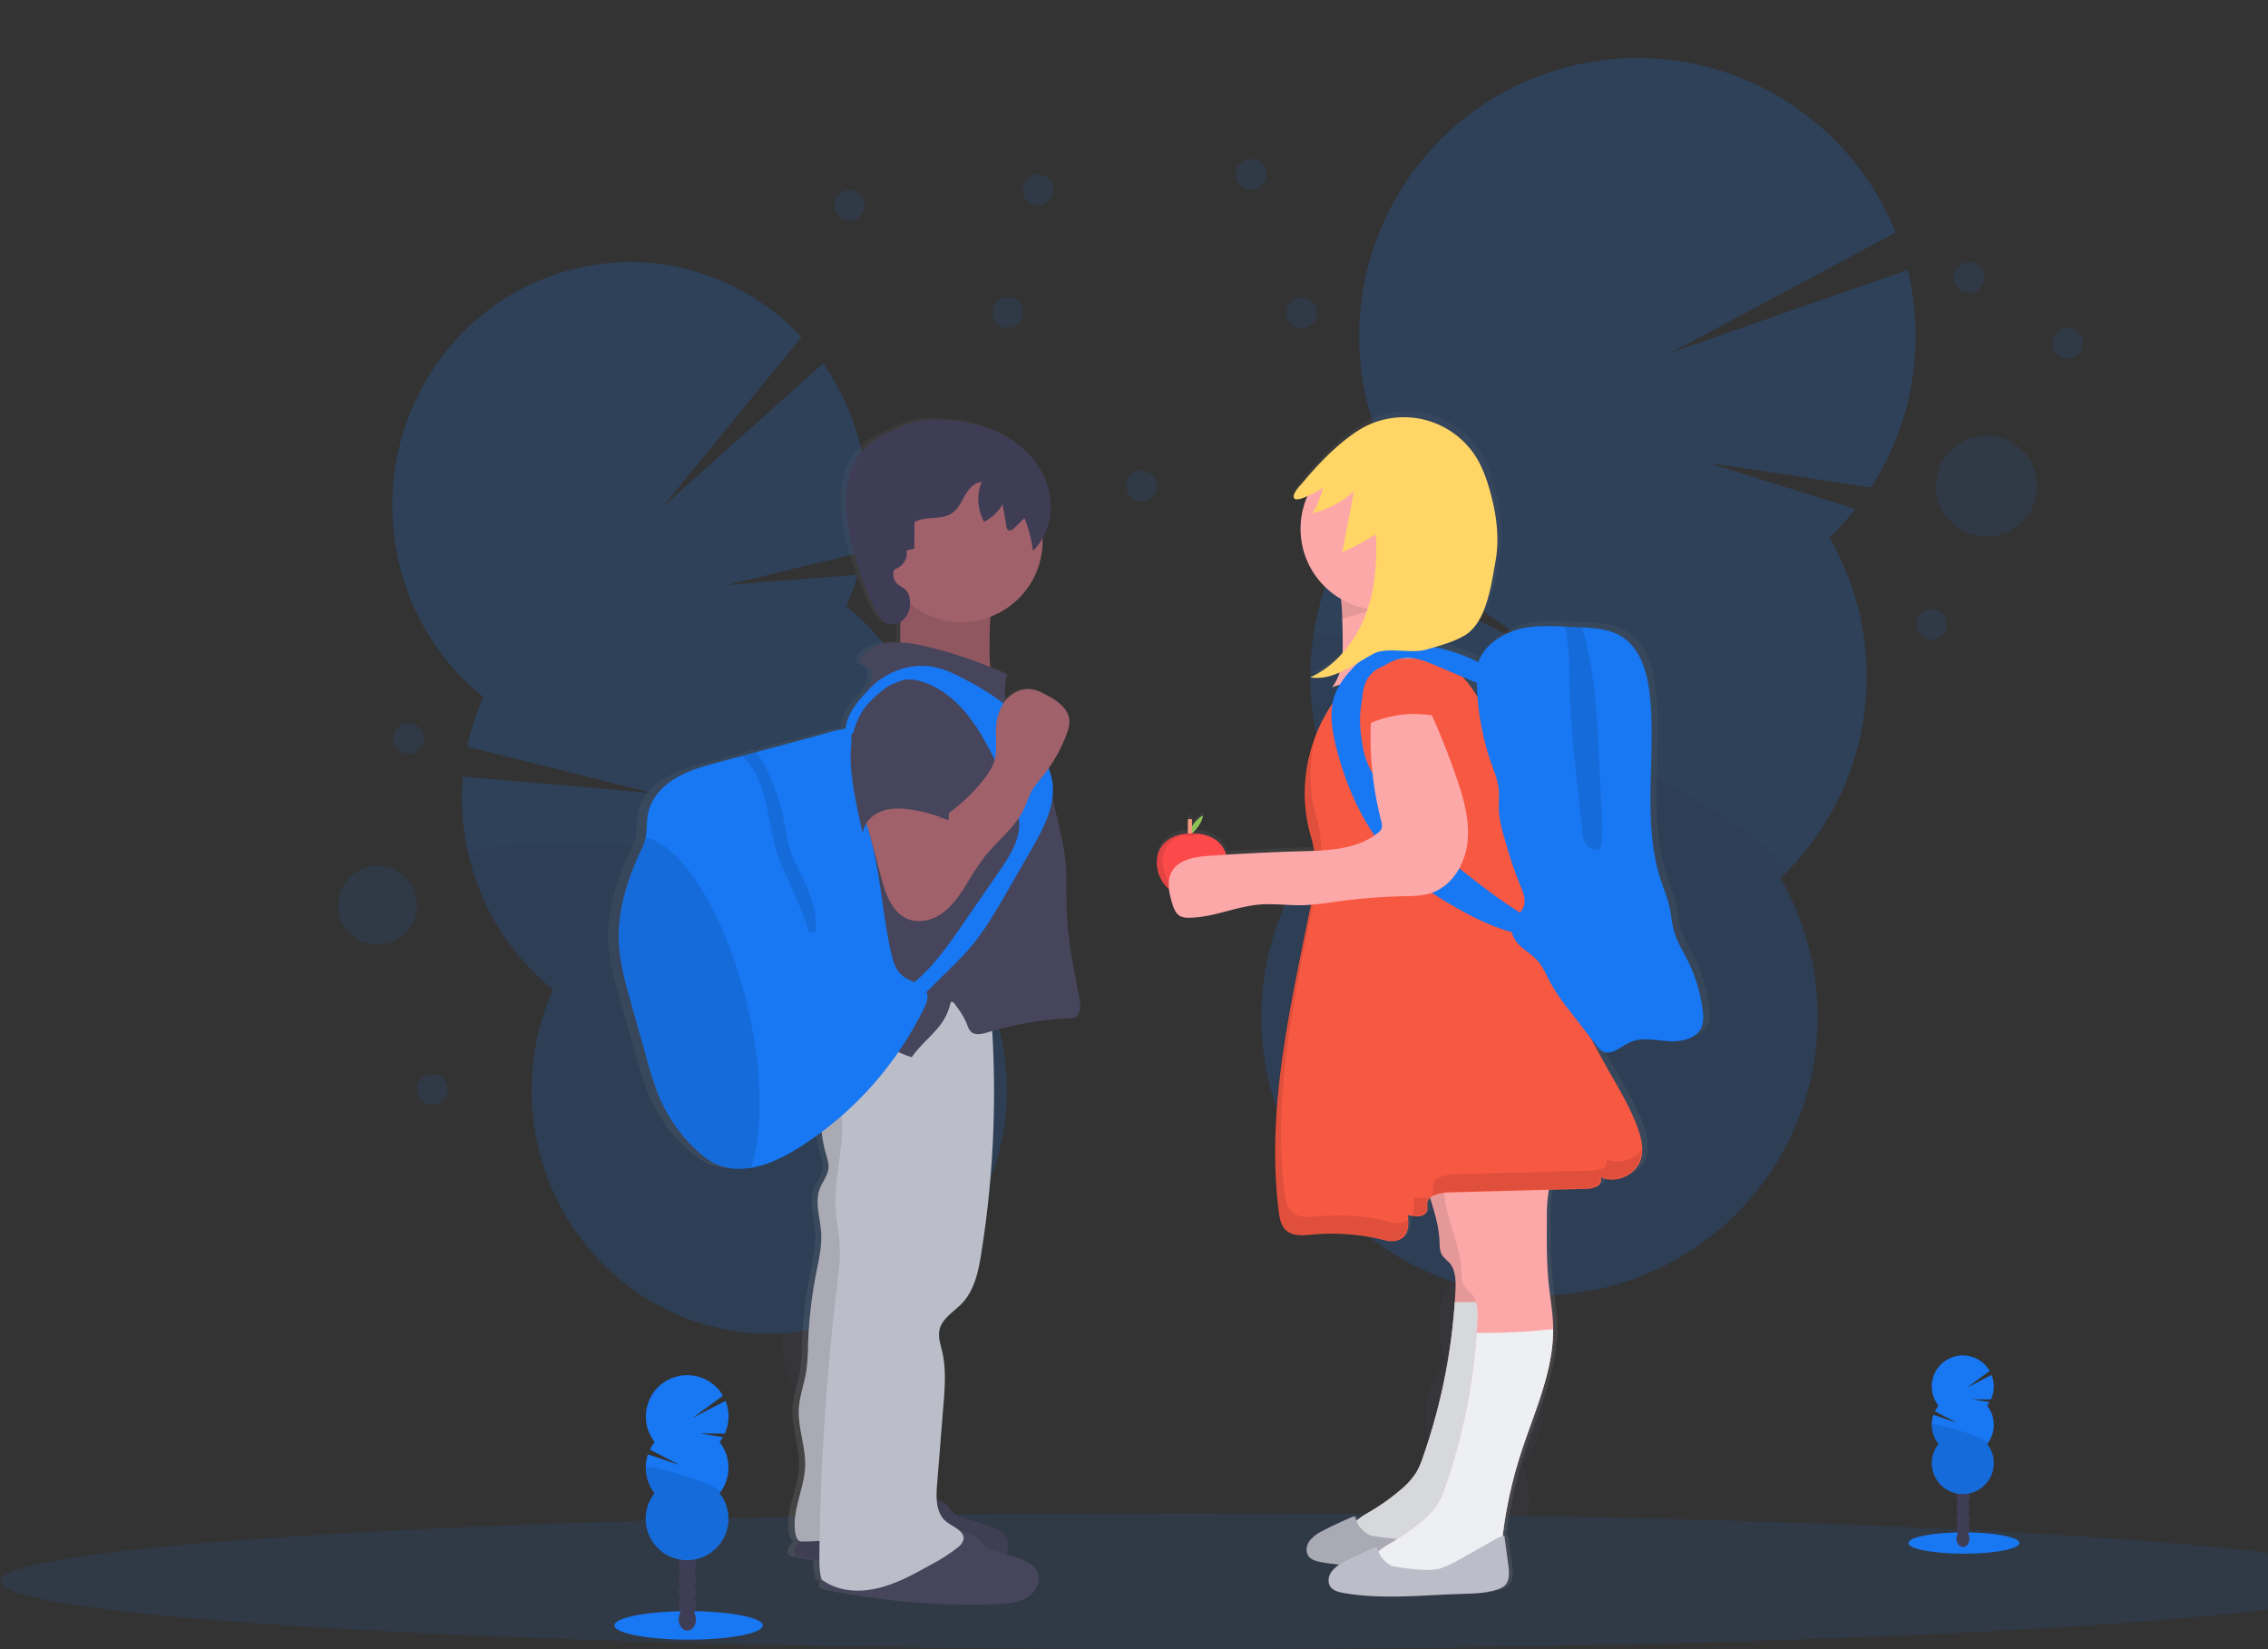<?xml version="1.0" encoding="UTF-8" standalone="no"?>
<svg
   xmlns:dc="http://purl.org/dc/elements/1.1/"
   xmlns:cc="http://creativecommons.org/ns#"
   xmlns:rdf="http://www.w3.org/1999/02/22-rdf-syntax-ns#"
   xmlns:svg="http://www.w3.org/2000/svg"
   xmlns="http://www.w3.org/2000/svg"
   xmlns:xlink="http://www.w3.org/1999/xlink"
   xmlns:sodipodi="http://sodipodi.sourceforge.net/DTD/sodipodi-0.dtd"
   xmlns:inkscape="http://www.inkscape.org/namespaces/inkscape"
   id="b809eb86-ec6b-4213-aa3e-83f4128e49a5"
   data-name="Layer 1"
   width="550"
   height="400"
   viewBox="0 0 550 400"
   version="1.1"
   sodipodi:docname="friends_graphic.svg"
   inkscape:version="0.92.4 (5da689c313, 2019-01-14)">
  <rect x="0" y="0" width="550" height="400" fill="#333333" stroke="none"/>
  <sodipodi:namedview
     pagecolor="#ffffff"
     bordercolor="#666666"
     borderopacity="1"
     objecttolerance="10"
     gridtolerance="10"
     guidetolerance="10"
     inkscape:pageopacity="0"
     inkscape:pageshadow="2"
     inkscape:window-width="1920"
     inkscape:window-height="1017"
     id="namedview209"
     showgrid="false"
     inkscape:zoom="0.37119838"
     inkscape:cx="458.42474"
     inkscape:cy="155.89684"
     inkscape:window-x="-8"
     inkscape:window-y="-8"
     inkscape:window-maximized="1"
     inkscape:current-layer="b809eb86-ec6b-4213-aa3e-83f4128e49a5" />
  <defs
     id="defs10">
    <linearGradient
       id="b7709055-0dd4-48d6-ac10-5a758f15d1a1"
       x1="443.56"
       y1="792.13"
       x2="443.56"
       y2="251.5"
       gradientUnits="userSpaceOnUse">
      <stop
         offset="0"
         stop-color="gray"
         stop-opacity="0.25"
         id="stop2" />
      <stop
         offset="0.54"
         stop-color="gray"
         stop-opacity="0.12"
         id="stop4" />
      <stop
         offset="1"
         stop-color="gray"
         stop-opacity="0.1"
         id="stop6" />
    </linearGradient>
    <linearGradient
       id="f59ba046-7ebe-407e-be3d-c62856fc1078"
       x1="712"
       y1="788.54"
       x2="712"
       y2="248.5"
       xlink:href="#b7709055-0dd4-48d6-ac10-5a758f15d1a1"
       gradientTransform="matrix(0.532,0,0,0.532,-31.406,-32.498)" />
    <linearGradient
       inkscape:collect="always"
       xlink:href="#b7709055-0dd4-48d6-ac10-5a758f15d1a1"
       id="linearGradient1018"
       gradientUnits="userSpaceOnUse"
       x1="443.56"
       y1="792.13"
       x2="443.56"
       y2="251.5"
       gradientTransform="matrix(0.532,0,0,0.532,-31.406,-32.498)" />
  </defs>
  <title
     id="title12">true friends</title>
  <g
     id="g28"
     style="opacity:0.2"
     transform="matrix(0.532,0,0,0.532,0,14.079)">
    <path
       d="m 433.55,753.92 a 42.59,42.59 0 0 0 2.16,6.52 q 20.85,-8.19 42.16,-15.7 c -0.12,-0.59 -0.24,-1.21 -0.39,-1.82 a 36.92,36.92 0 0 0 -8.86,-16.84 c -5.68,-6 -13,-8.9 -20.12,-7.13 -7.12,1.77 -12.29,7.83 -14.65,15.8 a 37.39,37.39 0 0 0 -0.3,19.17 z"
       transform="translate(-59,-87.5)"
       id="path14"
       inkscape:connector-curvature="0"
       style="fill:#3f3d56" />
    <ellipse
       cx="446.94"
       cy="712.41"
       rx="22.64"
       ry="30.29"
       transform="rotate(-12.59,20.917,936.185)"
       id="ellipse16"
       style="fill:#3f3d56" />
    <ellipse
       cx="438.37"
       cy="676.4"
       rx="22.64"
       ry="30.29"
       transform="rotate(-12.59,12.322,900.141)"
       id="ellipse18"
       style="fill:#3f3d56" />
    <ellipse
       cx="429.79"
       cy="640.4"
       rx="22.64"
       ry="30.29"
       transform="rotate(-12.59,3.769,864.147)"
       id="ellipse20"
       style="fill:#3f3d56" />
    <ellipse
       cx="421.21"
       cy="604.4"
       rx="22.64"
       ry="30.29"
       transform="rotate(-12.59,-4.831,828.148)"
       id="ellipse22"
       style="fill:#3f3d56" />
    <path
       d="M 444.74,337.44 A 111.58,111.58 0 0 0 450,323.06 l -60,4.72 62.54,-15.13 a 113.31,113.31 0 0 0 -1.11,-47.48 112,112 0 0 0 -17.23,-38.43 l -73.2,65.45 63.37,-77.47 c -25.87,-27.62 -65,-40.76 -103.89,-31 -58.11,14.53 -93.72,74.57 -79.54,134.1 a 110.74,110.74 0 0 0 38.39,61 113.13,113.13 0 0 0 -7.33,22.64 L 356.42,422.6 270,415.11 a 113.46,113.46 0 0 0 2.68,36 110.84,110.84 0 0 0 38.4,61 112.85,112.85 0 0 0 -6.64,72.27 c 14.18,59.53 72.78,96 130.89,81.48 58.11,-14.52 93.72,-74.56 79.54,-134.09 a 110.84,110.84 0 0 0 -38.4,-61 112.85,112.85 0 0 0 6.64,-72.27 110.77,110.77 0 0 0 -38.37,-61.06 z"
       transform="translate(-59,-87.5)"
       id="path24"
       inkscape:connector-curvature="0"
       style="fill:#1877f2" />
    <path
       d="m 272.7,451.07 a 110.84,110.84 0 0 0 38.4,61 112.85,112.85 0 0 0 -6.64,72.27 c 14.18,59.53 72.78,96 130.89,81.48 58.11,-14.52 93.72,-74.56 79.54,-134.09 a 110.84,110.84 0 0 0 -38.4,-61 C 486.23,448.87 269.82,439 272.7,451.07 Z"
       transform="translate(-59,-87.5)"
       id="path26"
       inkscape:connector-curvature="0"
       style="opacity:0.1" />
  </g>
  <g
     id="g44"
     style="opacity:0.2"
     transform="matrix(0.532,0,0,0.532,0,14.079)">
    <path
       d="m 703.24,742.93 a 46.72,46.72 0 0 0 -0.43,7.86 q 26.15,0.42 52.5,1.76 c 0.12,-0.69 0.24,-1.39 0.34,-2.1 a 41.67,41.67 0 0 0 -2.45,-21.73 c -3.62,-8.82 -10.37,-15.13 -18.82,-16.35 -8.45,-1.22 -16.69,2.94 -22.64,10.36 a 41.74,41.74 0 0 0 -8.5,20.2 z"
       transform="translate(-59,-87.5)"
       id="path30"
       inkscape:connector-curvature="0"
       style="fill:#3f3d56" />
    <ellipse
       cx="735.48"
       cy="704.75"
       rx="34.66"
       ry="26.48"
       transform="rotate(-81.82,655.526,695.047)"
       id="ellipse32"
       style="fill:#3f3d56" />
    <ellipse
       cx="741.51"
       cy="662.82"
       rx="34.66"
       ry="26.48"
       transform="rotate(-81.82,661.551,653.118)"
       id="ellipse34"
       style="fill:#3f3d56" />
    <ellipse
       cx="747.53"
       cy="620.89"
       rx="34.66"
       ry="26.48"
       transform="rotate(-81.82,667.575,611.189)"
       id="ellipse36"
       style="fill:#3f3d56" />
    <ellipse
       cx="753.56"
       cy="578.97"
       rx="34.66"
       ry="26.48"
       transform="rotate(-81.82,673.6,569.259)"
       id="ellipse38"
       style="fill:#3f3d56" />
    <path
       d="m 892.9,306.12 a 125.32,125.32 0 0 0 11.82,-13 L 837.49,272 l 74.39,11.25 a 127.08,127.08 0 0 0 16.69,-99.12 l -107.36,37.44 101.88,-54.5 A 126.83,126.83 0 1 0 695.57,277.77 127.08,127.08 0 0 0 678,298.6 L 760.71,357.88 670,312.2 a 126.9,126.9 0 0 0 3.26,120.8 126.82,126.82 0 1 0 197.33,28.36 126.84,126.84 0 0 0 22.31,-155.24 z"
       transform="translate(-59,-87.5)"
       id="path40"
       inkscape:connector-curvature="0"
       style="fill:#1877f2" />
    <path
       d="M 657.55,351.52 A 126.31,126.31 0 0 0 673.26,433 126.82,126.82 0 1 0 870.59,461.36 C 890.49,442.41 659.58,337.43 657.55,351.52 Z"
       transform="translate(-59,-87.5)"
       id="path42"
       inkscape:connector-curvature="0"
       style="opacity:0.1" />
  </g>
  <ellipse
     cx="287.977"
     cy="383.499"
     rx="287.977"
     ry="16.501"
     id="ellipse46"
     style="opacity:0.1;fill:#1877f2;stroke-width:0.532" />
  <ellipse
     cx="476.254"
     cy="374.258"
     rx="13.467"
     ry="2.592"
     id="ellipse48"
     style="fill:#1877f2;stroke-width:0.532" />
  <ellipse
     cx="476.03"
     cy="373.161"
     rx="1.57"
     ry="2.055"
     id="ellipse50"
     style="fill:#3f3d56;stroke-width:0.532" />
  <ellipse
     cx="476.03"
     cy="370.649"
     rx="1.57"
     ry="2.055"
     id="ellipse52"
     style="fill:#3f3d56;stroke-width:0.532" />
  <ellipse
     cx="476.03"
     cy="368.142"
     rx="1.57"
     ry="2.055"
     id="ellipse54"
     style="fill:#3f3d56;stroke-width:0.532" />
  <ellipse
     cx="476.03"
     cy="365.634"
     rx="1.57"
     ry="2.055"
     id="ellipse56"
     style="fill:#3f3d56;stroke-width:0.532" />
  <ellipse
     cx="476.03"
     cy="363.122"
     rx="1.57"
     ry="2.055"
     id="ellipse58"
     style="fill:#3f3d56;stroke-width:0.532" />
  <ellipse
     cx="476.03"
     cy="360.615"
     rx="1.57"
     ry="2.055"
     id="ellipse60"
     style="fill:#3f3d56;stroke-width:0.532" />
  <ellipse
     cx="476.03"
     cy="358.108"
     rx="1.57"
     ry="2.055"
     id="ellipse62"
     style="fill:#3f3d56;stroke-width:0.532" />
  <path
     d="m 481.896,340.941 a 7.229,7.229 0 0 0 0.586,-0.862 l -4.12,-0.676 4.455,0.032 a 7.537,7.537 0 0 0 0.144,-5.951 l -5.978,3.103 5.515,-4.056 a 7.516,7.516 0 1 0 -12.408,8.41 7.681,7.681 0 0 0 -0.857,1.368 l 5.323,2.779 -5.701,-1.916 a 7.5,7.5 0 0 0 1.235,7.058 7.511,7.511 0 1 0 11.807,0 7.506,7.506 0 0 0 0,-9.283 z"
     id="path64"
     inkscape:connector-curvature="0"
     style="fill:#1877f2;stroke-width:0.532" />
  <path
     d="m 468.482,345.582 a 7.479,7.479 0 0 0 1.597,4.642 7.511,7.511 0 1 0 11.807,0 c 1.017,-1.278 -13.403,-5.483 -13.403,-4.642 z"
     id="path66"
     inkscape:connector-curvature="0"
     style="opacity:0.1;stroke-width:0.532" />
  <ellipse
     cx="166.984"
     cy="394.24"
     rx="17.992"
     ry="3.46"
     id="ellipse68"
     style="fill:#1877f2;stroke-width:0.532" />
  <ellipse
     cx="166.681"
     cy="392.771"
     rx="2.097"
     ry="2.741"
     id="ellipse70"
     style="fill:#3f3d56;stroke-width:0.532" />
  <ellipse
     cx="166.681"
     cy="389.418"
     rx="2.097"
     ry="2.741"
     id="ellipse72"
     style="fill:#3f3d56;stroke-width:0.532" />
  <ellipse
     cx="166.681"
     cy="386.064"
     rx="2.097"
     ry="2.741"
     id="ellipse74"
     style="fill:#3f3d56;stroke-width:0.532" />
  <ellipse
     cx="166.681"
     cy="382.716"
     rx="2.097"
     ry="2.741"
     id="ellipse76"
     style="fill:#3f3d56;stroke-width:0.532" />
  <ellipse
     cx="166.681"
     cy="379.363"
     rx="2.097"
     ry="2.741"
     id="ellipse78"
     style="fill:#3f3d56;stroke-width:0.532" />
  <ellipse
     cx="166.681"
     cy="376.009"
     rx="2.097"
     ry="2.741"
     id="ellipse80"
     style="fill:#3f3d56;stroke-width:0.532" />
  <ellipse
     cx="166.681"
     cy="372.661"
     rx="2.097"
     ry="2.741"
     id="ellipse82"
     style="fill:#3f3d56;stroke-width:0.532" />
  <path
     d="m 174.527,349.724 a 10.614,10.614 0 0 0 0.777,-1.15 l -5.499,-0.905 5.951,0.048 a 10.029,10.029 0 0 0 0.192,-7.953 l -7.985,4.141 7.362,-5.387 a 10.034,10.034 0 1 0 -16.576,11.232 10.268,10.268 0 0 0 -1.144,1.831 l 7.149,3.726 -7.623,-2.555 a 10.055,10.055 0 0 0 1.597,9.422 10.034,10.034 0 1 0 15.778,0 10.045,10.045 0 0 0 0,-12.408 z"
     id="path84"
     inkscape:connector-curvature="0"
     style="fill:#1877f2;stroke-width:0.532" />
  <path
     d="m 156.604,355.925 a 10.023,10.023 0 0 0 2.129,6.207 10.034,10.034 0 1 0 15.778,0 c 1.357,-1.709 -17.907,-7.33 -17.907,-6.207 z"
     id="path86"
     inkscape:connector-curvature="0"
     style="opacity:0.1;stroke-width:0.532" />
  <path
     d="m 261.713,241.868 c -1.357,-7.101 -2.874,-14.218 -3.125,-21.441 -0.149,-4.258 0.149,-8.591 -0.399,-12.839 -0.271,-2.087 -0.745,-4.136 -1.214,-6.185 l -1.884,-8.203 a 13.696,13.696 0 0 0 -0.181,-4.722 16.501,16.501 0 0 0 -0.751,-2.401 37.261,37.261 0 0 0 4.317,-7.985 c 0.5,-1.278 0.932,-2.635 0.735,-3.987 -0.383,-2.592 -2.896,-4.301 -5.233,-5.579 -1.416,-0.772 -2.906,-1.517 -4.525,-1.639 a 7.351,7.351 0 0 0 -5.962,2.662 12.951,12.951 0 0 1 0.383,-6.297 c -1.389,-0.623 -2.789,-1.208 -4.2,-1.778 a 38.56,38.56 0 0 1 -0.213,-5.541 c 0.032,-2.22 0.069,-4.461 0.197,-6.686 a 19.749,19.749 0 0 0 12.978,-18.434 c 0,-0.229 0,-0.452 0,-0.676 a 16.012,16.012 0 0 0 1.373,-12.286 c -1.56,-5.323 -5.637,-9.709 -10.55,-12.419 -4.913,-2.709 -10.609,-3.854 -16.246,-4.056 a 23.374,23.374 0 0 0 -5.653,0.357 27.275,27.275 0 0 0 -5.76,2.129 c -2.816,1.299 -5.653,2.72 -7.761,4.961 -3.657,3.902 -4.477,9.635 -4.077,14.905 0.532,6.92 2.843,13.616 5.515,20.057 0.889,2.129 1.836,4.29 3.3,6.106 1.134,1.4 3.103,1.485 4.668,0.506 a 51.101,51.101 0 0 0 -0.117,5.11 c -2.89,-0.101 -5.706,0.373 -8.027,2.001 -1.065,0.761 -2.076,1.959 -1.842,3.247 a 3.018,3.018 0 0 1 2.906,2.582 c 0.117,1.134 -0.452,2.214 -1.006,3.194 -0.24,0.436 -0.479,0.878 -0.724,1.315 -2.289,2.449 -4.636,5.515 -4.844,8.554 a 10.683,10.683 0 0 0 -1.113,0.165 c -2.076,0.383 -4.141,1.091 -6.18,1.624 l -14.755,3.886 -3.646,1.011 -5.855,1.544 c -3.726,0.979 -7.521,1.986 -10.827,3.955 -3.306,1.97 -6.111,5.062 -6.776,8.788 -0.33,1.852 -0.128,3.779 -0.532,5.616 0,0.085 -0.032,0.165 -0.053,0.245 a 17.965,17.965 0 0 1 -1.357,3.359 c -3.306,6.968 -5.658,14.564 -5.217,22.234 0.271,4.711 1.597,9.305 2.885,13.84 q 2.028,6.957 4.003,13.914 a 73.054,73.054 0 0 0 3.295,9.741 37.528,37.528 0 0 0 9.864,13.185 17.417,17.417 0 0 0 3.939,2.662 14.324,14.324 0 0 0 6.92,1.123 c 0.639,-0.043 1.267,-0.112 1.89,-0.213 4.572,-0.724 8.836,-2.928 12.749,-5.408 q 2.454,-1.554 4.791,-3.274 a 30.389,30.389 0 0 0 1.065,5.28 c 0.346,1.187 0.772,2.406 0.633,3.636 -0.192,1.714 -1.437,3.119 -2.081,4.727 -1.368,3.396 0.037,7.181 0.266,10.822 0.218,3.412 -0.612,6.798 -1.278,10.156 a 106.041,106.041 0 0 0 -1.964,16.991 51.394,51.394 0 0 1 -0.426,6.462 c -0.495,3.023 -1.655,5.941 -1.858,8.996 -0.309,4.759 1.746,9.416 1.56,14.181 -0.218,5.595 -3.503,11.029 -2.358,16.501 0.144,0.687 0.532,1.48 1.16,1.655 l -0.309,0.282 c -0.942,0.873 -1.858,2.486 -0.788,3.194 a 2.092,2.092 0 0 0 0.804,0.277 c 1.655,0.346 3.322,0.66 4.988,0.953 a 15.437,15.437 0 0 0 0.575,4.557 c 0.303,0.218 0.612,0.415 0.921,0.602 -0.234,0.628 -0.218,1.235 0.335,1.597 a 2.092,2.092 0 0 0 0.804,0.277 173.782,173.782 0 0 0 41.706,3.46 c 2.502,-0.096 5.115,-0.277 7.25,-1.554 2.135,-1.278 3.577,-3.998 2.56,-6.239 -0.9,-1.98 -3.252,-2.837 -5.366,-3.497 l -2.481,-0.767 a 4.258,4.258 0 0 0 0.224,-3.726 c -0.9,-1.98 -3.252,-2.837 -5.366,-3.497 l -5.712,-1.773 a 5.605,5.605 0 0 1 -2.076,-0.974 11.274,11.274 0 0 1 -1.128,-1.309 6.388,6.388 0 0 0 -3.114,-1.954 24.231,24.231 0 0 1 0.08,-3.63 l 1.597,-19.275 c 0.357,-4.365 0.708,-8.815 -0.309,-13.079 -0.41,-1.73 -1.065,-3.503 -0.665,-5.238 0.623,-2.832 3.604,-4.407 5.637,-6.51 3.066,-3.194 4.019,-7.734 4.722,-12.057 a 243.407,243.407 0 0 0 2.725,-53.981 86.233,86.233 0 0 1 19.599,-3.151 c 1.128,-0.048 1.682,-0.58 2.033,-1.634 0.351,-1.054 0.138,-2.198 -0.069,-3.29 z m -31.858,0.942 c 0.037,-0.186 0.08,-0.373 0.112,-0.559 l 0.442,0.564 z"
     id="path88"
     inkscape:connector-curvature="0"
     style="fill:url(#linearGradient1018);stroke-width:0.532" />
  <path
     d="m 219.475,145.106 c -0.138,1.852 -0.793,3.63 -1.033,5.477 -0.271,2.033 -0.032,4.104 -0.165,6.153 -0.133,2.049 -0.724,4.205 -2.284,5.541 a 107.6,107.6 0 0 1 26.573,5.749 c -2.592,-3.194 -2.662,-7.655 -2.598,-11.753 0.085,-6.063 0.192,-12.243 2.172,-17.965 a 43.724,43.724 0 0 0 -17.96,-0.234 c -1.288,0.256 -5.19,0.096 -5.77,1.299 -0.421,0.884 1.16,4.392 1.065,5.733 z"
     id="path90"
     inkscape:connector-curvature="0"
     style="fill:#a1616a;stroke-width:0.532" />
  <path
     d="m 219.475,145.106 c -0.138,1.852 -0.793,3.63 -1.033,5.477 -0.271,2.033 -0.032,4.104 -0.165,6.153 -0.133,2.049 -0.724,4.205 -2.284,5.541 a 107.6,107.6 0 0 1 26.573,5.749 c -2.592,-3.194 -2.662,-7.655 -2.598,-11.753 0.085,-6.063 0.192,-12.243 2.172,-17.965 a 43.724,43.724 0 0 0 -17.96,-0.234 c -1.288,0.256 -5.19,0.096 -5.77,1.299 -0.421,0.884 1.16,4.392 1.065,5.733 z"
     id="path92"
     inkscape:connector-curvature="0"
     style="opacity:0.1;stroke-width:0.532" />
  <path
     d="m 230.206,365.693 a 11.056,11.056 0 0 0 1.065,1.336 5.355,5.355 0 0 0 2.028,0.974 l 5.579,1.773 c 2.071,0.66 4.37,1.512 5.249,3.492 0.99,2.236 -0.421,4.956 -2.507,6.228 -2.087,1.272 -4.642,1.459 -7.085,1.554 a 166.681,166.681 0 0 1 -40.769,-3.455 2.129,2.129 0 0 1 -0.782,-0.277 c -1.065,-0.719 -0.154,-2.326 0.767,-3.194 3.593,-3.407 7.5,-6.979 12.392,-7.766 2.571,-0.421 5.153,-0.25 7.708,-0.862 1.836,-0.442 3.572,-1.203 5.403,-1.655 3.412,-0.836 8.517,-1.134 10.955,1.852 z"
     id="path94"
     inkscape:connector-curvature="0"
     style="fill:#46455b;stroke-width:0.532" />
  <path
     d="m 230.206,365.693 a 11.056,11.056 0 0 0 1.065,1.336 5.355,5.355 0 0 0 2.028,0.974 l 5.579,1.773 c 2.071,0.66 4.37,1.512 5.249,3.492 0.99,2.236 -0.421,4.956 -2.507,6.228 -2.087,1.272 -4.642,1.459 -7.085,1.554 a 166.681,166.681 0 0 1 -40.769,-3.455 2.129,2.129 0 0 1 -0.782,-0.277 c -1.065,-0.719 -0.154,-2.326 0.767,-3.194 3.593,-3.407 7.5,-6.979 12.392,-7.766 2.571,-0.421 5.153,-0.25 7.708,-0.862 1.836,-0.442 3.572,-1.203 5.403,-1.655 3.412,-0.836 8.517,-1.134 10.955,1.852 z"
     id="path96"
     inkscape:connector-curvature="0"
     style="opacity:0.1;stroke-width:0.532" />
  <path
     d="m 202.196,245.296 a 33.833,33.833 0 0 0 -0.479,22.628 c -1.858,-0.202 -2.662,2.31 -2.614,4.184 a 30.996,30.996 0 0 0 1.176,7.708 c 0.341,1.192 0.756,2.406 0.623,3.63 -0.192,1.714 -1.405,3.119 -2.039,4.722 -1.331,3.391 0.037,7.17 0.266,10.806 0.213,3.412 -0.602,6.792 -1.256,10.146 a 108.196,108.196 0 0 0 -1.916,16.965 51.176,51.176 0 0 1 -0.421,6.457 c -0.479,3.023 -1.597,5.935 -1.81,8.985 -0.303,4.748 1.703,9.406 1.522,14.165 -0.213,5.584 -3.428,11.013 -2.305,16.501 0.16,0.772 0.591,1.682 1.384,1.693 8.027,0.101 15.527,-2.129 23.469,-0.963 0.809,-18.375 1.597,-36.836 5.217,-54.875 3.194,-16.06 8.607,-31.938 8.102,-48.312 -0.293,-9.363 -2.518,-18.546 -3.87,-27.818 a 36.596,36.596 0 0 0 -25.05,3.38 z"
     id="path98"
     inkscape:connector-curvature="0"
     style="fill:#bbbdc8;stroke-width:0.532" />
  <path
     d="m 202.196,245.296 a 33.833,33.833 0 0 0 -0.479,22.628 c -1.858,-0.202 -2.662,2.31 -2.614,4.184 a 30.996,30.996 0 0 0 1.176,7.708 c 0.341,1.192 0.756,2.406 0.623,3.63 -0.192,1.714 -1.405,3.119 -2.039,4.722 -1.331,3.391 0.037,7.17 0.266,10.806 0.213,3.412 -0.602,6.792 -1.256,10.146 a 108.196,108.196 0 0 0 -1.916,16.965 51.176,51.176 0 0 1 -0.421,6.457 c -0.479,3.023 -1.597,5.935 -1.81,8.985 -0.303,4.748 1.703,9.406 1.522,14.165 -0.213,5.584 -3.428,11.013 -2.305,16.501 0.16,0.772 0.591,1.682 1.384,1.693 8.027,0.101 15.527,-2.129 23.469,-0.963 0.809,-18.375 1.597,-36.836 5.217,-54.875 3.194,-16.06 8.607,-31.938 8.102,-48.312 -0.293,-9.363 -2.518,-18.546 -3.87,-27.818 a 36.596,36.596 0 0 0 -25.05,3.38 z"
     id="path100"
     inkscape:connector-curvature="0"
     style="opacity:0.1;stroke-width:0.532" />
  <path
     d="m 237.658,373.678 a 11.056,11.056 0 0 0 1.065,1.336 5.355,5.355 0 0 0 2.028,0.974 l 5.579,1.773 c 2.071,0.66 4.37,1.512 5.249,3.492 0.99,2.236 -0.421,4.956 -2.507,6.228 -2.087,1.272 -4.642,1.459 -7.085,1.554 a 166.681,166.681 0 0 1 -40.769,-3.455 2.129,2.129 0 0 1 -0.782,-0.277 c -1.065,-0.719 -0.154,-2.326 0.767,-3.194 3.593,-3.407 7.5,-6.979 12.392,-7.766 2.571,-0.421 5.153,-0.25 7.708,-0.862 1.836,-0.442 3.572,-1.203 5.403,-1.655 3.412,-0.836 8.517,-1.134 10.955,1.852 z"
     id="path102"
     inkscape:connector-curvature="0"
     style="fill:#46455b;stroke-width:0.532" />
  <path
     d="m 204.964,245.823 c -2.055,2.662 -2.662,6.175 -2.385,9.507 0.277,3.332 1.4,6.531 2.502,9.688 -1.464,1.347 -1.16,3.668 -0.969,5.648 0.697,7.356 -1.858,14.697 -1.485,22.075 0.154,3.103 0.83,6.164 0.99,9.267 0.176,3.391 -0.256,6.782 -0.66,10.151 a 605.582,605.582 0 0 0 -4.258,64.989 c 0,2.001 -0.032,4.035 0.532,5.951 3.87,2.848 8.73,3.231 13.414,2.166 4.684,-1.065 8.959,-3.439 13.159,-5.781 a 40.631,40.631 0 0 0 6.515,-4.205 3.476,3.476 0 0 0 1.309,-1.799 c 0.447,-2.129 -2.512,-3.093 -4.211,-4.471 -2.47,-2.007 -2.433,-5.722 -2.177,-8.895 l 1.544,-19.248 c 0.351,-4.36 0.692,-8.804 -0.298,-13.063 -0.405,-1.725 -1.027,-3.497 -0.655,-5.233 0.607,-2.821 3.524,-4.397 5.509,-6.499 3.002,-3.194 3.928,-7.724 4.62,-12.035 a 248.768,248.768 0 0 0 2.065,-61.865 c -3.912,1.357 -8.549,0.617 -12.674,0.937 -4.125,0.319 -8.224,1.698 -12.403,1.81 -3.481,0.08 -7.846,-1.842 -9.986,0.905 z"
     id="path104"
     inkscape:connector-curvature="0"
     style="fill:#bbbdc8;stroke-width:0.532" />
  <circle
     cx="233.15"
     cy="131.186"
     r="19.695"
     id="circle106"
     style="fill:#a1616a;stroke-width:0.532" />
  <path
     d="m 244.28,163.582 a 105.998,105.998 0 0 0 -19.647,-6.782 c -4.759,-1.134 -10.194,-1.815 -14.17,1.033 -1.065,0.761 -2.028,1.959 -1.799,3.247 a 2.96,2.96 0 0 1 2.837,2.576 c 0.117,1.128 -0.436,2.209 -0.979,3.194 l -4.594,8.517 a 33.285,33.285 0 0 0 -2.262,4.791 c -0.926,2.704 -1.128,5.6 -1.325,8.453 l -0.532,7.729 c -0.33,4.871 -0.665,9.762 -0.224,14.622 0.33,3.668 1.097,7.351 0.575,10.997 -0.421,2.933 -1.661,5.685 -2.358,8.57 -1.309,5.43 -0.713,11.381 -3.252,16.363 a 4.929,4.929 0 0 1 3.295,-0.298 c 7.708,1.421 13.771,7.506 21.255,9.832 1.89,-2.757 4.45,-4.791 6.563,-7.356 a 14.223,14.223 0 0 0 3.018,-6.675 c 1.597,2.129 2.954,3.79 3.907,6.26 a 4.205,4.205 0 0 0 0.852,1.56 c 1.006,0.979 2.662,0.602 4.008,0.192 a 82.614,82.614 0 0 1 20.318,-3.444 c 1.107,-0.048 1.645,-0.58 1.991,-1.634 0.346,-1.054 0.154,-2.193 -0.053,-3.279 -1.325,-7.096 -2.805,-14.202 -3.05,-21.415 -0.149,-4.258 0.144,-8.575 -0.394,-12.823 -0.266,-2.081 -0.729,-4.131 -1.187,-6.175 l -3.801,-16.89 c -0.213,-0.942 -1.224,-1.56 -1.655,-2.427 -1.746,-3.535 -5.084,-6.09 -6.808,-9.635 a 12.632,12.632 0 0 1 -0.527,-9.102 z"
     id="path108"
     inkscape:connector-curvature="0"
     style="fill:#46455b;stroke-width:0.532" />
  <path
     d="m 216.648,139.069 a 1.304,1.304 0 0 1 0.186,-0.788 1.778,1.778 0 0 1 0.767,-0.474 4.04,4.04 0 0 0 2.252,-4.317 l 1.863,-0.389 0.059,-6.489 c 2.768,-1.533 6.542,-0.373 9.145,-2.177 1.464,-1.022 2.214,-2.757 3.109,-4.301 0.894,-1.544 2.225,-3.098 4.003,-3.226 a 11.402,11.402 0 0 0 0.612,9.651 10.992,10.992 0 0 0 4.487,-4.195 l 0.926,5.323 a 1.32,1.32 0 0 0 0.394,0.868 c 0.484,0.357 1.139,-0.09 1.565,-0.532 l 2.411,-2.369 a 33.195,33.195 0 0 1 2.071,7.926 c 3.96,-3.843 5.19,-10.018 3.668,-15.32 -1.522,-5.302 -5.509,-9.693 -10.311,-12.403 -4.801,-2.709 -10.369,-3.849 -15.879,-4.051 a 22.58,22.58 0 0 0 -5.525,0.357 26.232,26.232 0 0 0 -5.632,2.129 c -2.752,1.294 -5.531,2.715 -7.585,4.95 -3.577,3.896 -4.381,9.624 -3.987,14.905 0.532,6.92 2.779,13.6 5.392,20.031 0.868,2.129 1.794,4.285 3.226,6.1 2.156,2.731 7.452,0.463 6.776,-4.934 -0.468,-3.854 -3.992,-2.369 -3.992,-6.276 z"
     id="path110"
     inkscape:connector-curvature="0"
     style="fill:#3f3d56;stroke-width:0.532" />
  <path
     d="m 224.101,244.514 a 83.519,83.519 0 0 1 -29.516,33.322 c -3.827,2.475 -7.985,4.679 -12.461,5.403 -0.612,0.101 -1.224,0.17 -1.847,0.213 a 13.787,13.787 0 0 1 -6.744,-1.144 17.034,17.034 0 0 1 -3.854,-2.662 37.426,37.426 0 0 1 -9.64,-13.164 74.124,74.124 0 0 1 -3.22,-9.731 Q 154.858,249.799 152.91,242.842 c -1.272,-4.535 -2.555,-9.124 -2.821,-13.84 -0.431,-7.66 1.868,-15.245 5.099,-22.202 a 18.311,18.311 0 0 0 1.325,-3.354 c 0,-0.08 0.037,-0.16 0.053,-0.245 0.383,-1.836 0.186,-3.758 0.532,-5.611 0.649,-3.726 3.396,-6.814 6.622,-8.778 3.226,-1.964 6.92,-2.97 10.588,-3.95 l 5.712,-1.538 3.545,-0.953 14.42,-3.881 c 1.996,-0.532 4.014,-1.24 6.042,-1.597 2.262,-0.426 2.246,-0.202 2.422,2.012 0.325,4.014 0.218,7.958 1.065,11.934 0.804,3.795 2.22,7.452 3.284,11.178 2.688,9.406 3.135,19.307 5.254,28.862 0.484,2.177 1.155,4.498 2.906,5.855 2.007,1.597 5.387,1.991 5.919,4.493 0.197,1.113 -0.298,2.252 -0.777,3.284 z"
     id="path112"
     inkscape:connector-curvature="0"
     style="fill:#1877f2;stroke-width:0.532" />
  <path
     d="m 182.123,283.218 c -0.612,0.101 -1.224,0.17 -1.847,0.213 a 13.787,13.787 0 0 1 -6.744,-1.123 17.034,17.034 0 0 1 -3.854,-2.662 37.426,37.426 0 0 1 -9.64,-13.164 74.124,74.124 0 0 1 -3.22,-9.731 Q 154.858,249.799 152.91,242.842 c -1.272,-4.535 -2.555,-9.124 -2.821,-13.84 -0.431,-7.66 1.868,-15.245 5.099,-22.202 a 18.311,18.311 0 0 0 1.325,-3.354 c 0,-0.08 0.037,-0.16 0.053,-0.245 8.687,1.528 19.11,18.146 24.486,39.923 3.96,16.283 4.131,31.278 1.07,40.093 z"
     id="path114"
     inkscape:connector-curvature="0"
     style="opacity:0.1;stroke-width:0.532" />
  <path
     d="m 197.826,225.92 -1.453,0.25 c -1.496,-3.928 -2.986,-7.862 -4.738,-11.684 -0.91,-1.996 -1.895,-3.966 -2.662,-6.026 -2.874,-7.91 -2.385,-17.295 -7.713,-23.81 a 8.15,8.15 0 0 0 -1.294,-1.309 l 3.545,-0.953 a 48.078,48.078 0 0 1 6.462,16.028 c 0.575,2.779 0.9,5.621 1.836,8.293 a 57.335,57.335 0 0 0 2.731,5.93 c 2.023,4.147 3.545,8.677 3.284,13.281 z"
     id="path116"
     inkscape:connector-curvature="0"
     style="opacity:0.1;stroke-width:0.532" />
  <path
     d="m 211.975,165.945 c 3.827,-3.279 9.049,-5.078 14.005,-4.258 2.917,0.474 5.626,1.789 8.24,3.194 5.094,2.704 10.114,5.818 13.787,10.263 a 41.142,41.142 0 0 1 5.44,9.156 22.197,22.197 0 0 1 1.597,4.477 c 1.299,6.015 -1.89,11.993 -4.961,17.327 l -5.909,10.252 c -2.715,4.711 -5.451,9.454 -8.985,13.59 -1.629,1.906 -3.417,3.668 -5.201,5.43 l -7.83,7.729 a 1.171,1.171 0 0 1 -0.532,0.357 1.182,1.182 0 0 1 -0.921,-0.367 l -2.587,-2.06 a 44.006,44.006 0 0 0 6.611,-5.605 c 3.385,-3.503 6.169,-7.532 8.937,-11.546 l 8.613,-12.488 c 2.518,-3.657 5.147,-7.681 4.865,-12.11 -0.133,-2.129 -0.932,-4.131 -1.767,-6.084 q -2.22,-5.211 -4.823,-10.258 c -1.948,-3.774 -4.077,-7.5 -6.883,-10.689 -2.805,-3.188 -6.35,-5.855 -10.433,-7.01 a 8.687,8.687 0 0 0 -3.779,-0.362 c -2.8,0.463 -4.791,2.869 -6.563,5.105 l -5.398,6.92 c -1.23,1.57 -2.358,3.391 -2.433,0.41 -0.128,-4.253 4.173,-8.634 6.909,-11.37 z"
     id="path118"
     inkscape:connector-curvature="0"
     style="fill:#1877f2;stroke-width:0.532" />
  <path
     d="m 213.646,212.629 c 1.065,4.099 2.635,8.751 6.579,10.305 2.795,1.102 6.068,0.208 8.485,-1.597 2.417,-1.805 4.131,-4.349 5.706,-6.92 a 67.209,67.209 0 0 1 4.402,-6.675 c 3.157,-3.96 7.452,-7.101 9.581,-11.711 0.628,-1.373 1.065,-2.843 1.778,-4.163 a 26.014,26.014 0 0 1 2.576,-3.444 37.331,37.331 0 0 0 5.807,-10.082 c 0.49,-1.272 0.91,-2.635 0.719,-3.982 -0.378,-2.592 -2.832,-4.296 -5.115,-5.568 -1.389,-0.772 -2.843,-1.522 -4.423,-1.639 -2.31,-0.181 -4.583,1.065 -6.004,2.89 a 11.551,11.551 0 0 0 -2.193,6.478 c -0.16,2.837 0.394,5.786 -0.532,8.469 a 13.308,13.308 0 0 1 -2.007,3.471 40.695,40.695 0 0 1 -10.918,10.077 18.945,18.945 0 0 0 -1.294,-5.871 c -0.405,-1.033 -8.336,0 -9.369,0.17 -2.044,0.298 -6.004,0.532 -7.293,2.481 -1.288,1.948 0.309,5.222 0.83,7.186 z"
     id="path120"
     inkscape:connector-curvature="0"
     style="fill:#a1616a;stroke-width:0.532" />
  <path
     d="m 213.454,167.899 a 28.026,28.026 0 0 0 -3.279,3.194 c -2.363,2.848 -3.519,6.553 -3.817,10.242 -0.298,3.689 0.208,7.394 0.841,11.04 q 0.862,4.908 2.039,9.747 c 0.218,-2.433 2.188,-4.445 4.471,-5.323 2.284,-0.878 4.791,-0.782 7.223,-0.426 a 35.308,35.308 0 0 1 9.081,2.624 l 1.123,-15.74 a 27.424,27.424 0 0 0 -0.037,-6.388 14.079,14.079 0 0 0 -6.569,-9.555 c -4.269,-2.598 -7.245,-2.763 -11.077,0.586 z"
     id="path122"
     inkscape:connector-curvature="0"
     style="fill:#46455b;stroke-width:0.532" />
  <path
     d="m 414.549,244.492 a 37.171,37.171 0 0 0 -3.673,-12.27 c -1.176,-2.342 -2.608,-4.583 -3.348,-7.09 -0.602,-2.039 -0.719,-4.184 -1.198,-6.255 -0.479,-2.071 -1.325,-4.051 -2.007,-6.074 -4.817,-14.372 -1.198,-30.097 -2.752,-45.161 -0.58,-5.557 -2.284,-11.652 -7.101,-14.548 -2.864,-1.719 -6.302,-1.986 -9.672,-2.129 l -1.538,-0.069 -2.47,-0.122 c -3.577,-0.176 -7.165,-0.309 -10.646,0.442 -4.258,0.932 -9.305,3.928 -10.646,8.277 -0.735,-0.378 -1.474,-0.713 -2.156,-1.027 a 38.667,38.667 0 0 0 -8.565,-2.662 32.008,32.008 0 0 0 7.271,-2.811 c 5.323,-3.098 6.558,-12.147 7.644,-18.2 1.086,-6.052 0.096,-12.307 -1.709,-18.189 a 31.273,31.273 0 0 0 -2.422,-6.026 21.021,21.021 0 0 0 -29.894,-7.399 c -4.966,3.252 -9.581,7.985 -13.372,12.557 -0.532,0.628 -2.757,2.853 -2.017,3.79 0.415,0.532 1.783,0.106 3.22,-0.532 a 19.53,19.53 0 0 0 -1.671,7.931 19.759,19.759 0 0 0 9.704,16.991 l 0.532,4.897 v 0.037 c 0.059,1.634 0.085,3.268 0.106,4.897 0,1.144 0,2.316 -0.032,3.487 a 24.039,24.039 0 0 1 -7.942,5.909 c 2.502,0.415 4.887,-0.17 7.207,-1.171 a 10.273,10.273 0 0 1 -1.863,3.588 c 0.639,-0.224 1.278,-0.426 1.916,-0.639 a 13.941,13.941 0 0 0 -0.889,1.671 12.935,12.935 0 0 0 -0.857,2.843 39.923,39.923 0 0 0 -3.508,6.271 v 0 c -0.447,0.995 -0.846,2.007 -1.208,3.034 v 0.069 q -0.532,1.533 -0.942,3.109 v 0 q -0.192,0.756 -0.351,1.517 c 0,0.037 0,0.074 0,0.112 -0.213,1.027 -0.389,2.06 -0.532,3.103 0,0.069 0,0.138 0,0.213 -0.059,0.484 -0.112,0.974 -0.149,1.464 0,0 0,0.048 0,0.074 -0.043,0.532 -0.074,1.038 -0.09,1.56 0,0.069 0,0.133 0,0.202 0,0.442 0,0.889 0,1.331 v 0.303 c 0,1.001 0.064,2.007 0.16,3.013 0,0.122 0,0.25 0.037,0.373 0.043,0.41 0.09,0.82 0.149,1.235 0,0.096 0,0.192 0.037,0.282 0.069,0.495 0.149,0.985 0.24,1.474 0,0.106 0.048,0.218 0.069,0.325 0.074,0.394 0.154,0.782 0.245,1.176 l 0.096,0.405 c 0.117,0.49 0.24,0.974 0.378,1.464 0.08,0.277 0.16,0.532 0.245,0.825 a 20.76,20.76 0 0 1 0.532,3.071 l -2.912,0.096 q -9.347,0.266 -18.679,0.846 c -0.777,-2.997 -3.428,-4.727 -6.766,-5.137 a 13.35,13.35 0 0 0 -1.597,-0.096 v 0 a 8.863,8.863 0 0 0 1.522,-1.655 7.335,7.335 0 0 0 1.214,-2.662 7.287,7.287 0 0 0 -2.204,1.932 c -0.197,0.266 -0.373,0.532 -0.532,0.777 v -1.597 a 0.25,0.25 0 0 0 -0.256,-0.256 h -0.532 a 0.25,0.25 0 0 0 -0.256,0.256 v 3.252 h -0.106 -0.181 c -0.351,0.032 -0.692,0.074 -1.027,0.138 -3.625,0.676 -6.281,3.002 -6.281,6.92 a 8.517,8.517 0 0 0 3.002,6.483 18.668,18.668 0 0 0 0.825,3.588 c 0.367,1.155 0.846,2.411 1.922,2.986 a 4.392,4.392 0 0 0 2.097,0.383 c 5.919,0 11.519,-2.731 17.412,-3.194 3.641,-0.293 7.298,0.271 10.95,0.16 0.532,0 1.065,-0.053 1.597,-0.096 -4.993,24.726 -11.035,49.765 -7.878,74.741 0.208,1.661 0.532,3.46 1.773,4.588 1.645,1.501 4.179,1.256 6.388,1.065 a 53.39,53.39 0 0 1 18.072,1.443 5.488,5.488 0 0 0 2.544,0.09 4.716,4.716 0 0 0 0.532,-0.154 l 0.149,-0.059 c 0.112,-0.043 0.218,-0.085 0.319,-0.133 l 0.154,-0.08 0.261,-0.16 c 0.043,-0.032 0.09,-0.059 0.128,-0.09 a 2.065,2.065 0 0 0 0.261,-0.213 l 0.074,-0.064 a 3.795,3.795 0 0 0 0.282,-0.309 l 0.064,-0.096 a 2.592,2.592 0 0 0 0.17,-0.25 c 0.027,-0.043 0.053,-0.085 0.074,-0.128 0.021,-0.043 0.085,-0.16 0.122,-0.24 0.037,-0.08 0.043,-0.096 0.059,-0.144 0.016,-0.048 0.069,-0.176 0.101,-0.266 0.032,-0.09 0,-0.085 0.043,-0.133 0.043,-0.048 0.074,-0.266 0.101,-0.399 v -0.085 c 0,-0.112 0.043,-0.229 0.059,-0.341 0.016,-0.112 0,-0.117 0,-0.176 0,-0.059 0,-0.176 0,-0.261 v -0.192 c 0,-0.085 0,-0.17 0,-0.256 v -0.474 c 0,-0.053 0,-0.112 0,-0.17 v 0 c 0,-0.474 -0.053,-0.953 -0.101,-1.411 a 8.426,8.426 0 0 0 1.16,0.25 v 0 a 6.499,6.499 0 0 0 1.107,0.08 h 0.053 c 0.176,0 0.351,0 0.532,-0.043 v 0 a 4.365,4.365 0 0 0 0.458,-0.096 h 0.069 a 2.459,2.459 0 0 0 0.405,-0.16 l 0.064,-0.037 a 2.166,2.166 0 0 0 0.314,-0.213 l 0.048,-0.037 a 1.852,1.852 0 0 0 0.266,-0.309 l 0.048,-0.08 a 1.81,1.81 0 0 0 0.186,-0.41 c 0.303,-1.027 -0.389,-2.188 0.719,-3.13 1.065,3.412 2.129,6.829 2.305,10.359 0.059,1.288 0,2.662 0.756,3.726 a 15.628,15.628 0 0 0 1.597,1.629 c 1.629,1.762 1.666,4.418 1.554,6.803 -0.048,0.963 -0.101,1.927 -0.17,2.89 a 142.929,142.929 0 0 1 -7.772,37.693 20.313,20.313 0 0 1 -1.629,3.726 18.04,18.04 0 0 1 -3.998,4.397 50.713,50.713 0 0 1 -7.106,5.052 21.745,21.745 0 0 0 -3.614,2.401 c -0.043,-0.122 -0.09,-0.24 -0.122,-0.367 -0.059,-0.245 -0.138,-0.532 -0.378,-0.623 a 0.724,0.724 0 0 0 -0.532,0.085 c -2.497,1.097 -4.993,2.193 -7.394,3.476 a 8.629,8.629 0 0 0 -3.119,2.411 c -0.767,1.065 -0.995,2.662 -0.202,3.726 0.697,0.932 1.948,1.24 3.103,1.448 1.48,0.261 2.965,0.447 4.45,0.586 a 6.723,6.723 0 0 0 -1.964,1.746 c -0.767,1.065 -0.995,2.662 -0.202,3.726 0.697,0.932 1.948,1.24 3.103,1.448 9.438,1.666 19.115,0.532 28.697,0.25 3.114,-0.101 6.297,-0.122 9.246,-1.134 a 4.658,4.658 0 0 0 1.597,-0.836 c 1.341,-1.182 1.208,-3.258 0.974,-5.02 l -0.974,-7.197 c -0.144,0 -0.282,0.048 -0.421,0.08 a 106.365,106.365 0 0 1 4.37,-19.908 c 3.247,-10.087 8.08,-20.025 8.017,-30.581 0,-0.256 0,-0.532 0,-0.767 -0.09,-3.306 -0.681,-6.574 -1.065,-9.864 -0.602,-5.504 -0.532,-11.056 -0.495,-16.587 a 35.664,35.664 0 0 1 0.452,-6.478 c 0,-0.074 0.032,-0.144 0.048,-0.218 l 8.842,-0.234 a 6.233,6.233 0 0 0 2.853,-0.532 1.874,1.874 0 0 0 1.033,-2.284 c 3.769,1.709 8.81,-0.617 9.922,-4.578 a 8.032,8.032 0 0 0 0.186,-0.846 0.266,0.266 0 0 1 0,-0.064 c 0.037,-0.266 0.064,-0.532 0.074,-0.793 0,-0.043 0,-0.09 0,-0.133 v 0 a 14.841,14.841 0 0 0 -0.836,-5.376 c -1.81,-5.126 -4.684,-9.794 -7.388,-14.516 -1.395,-2.443 -2.747,-4.918 -4.061,-7.404 l 1.155,1.485 a 5.03,5.03 0 0 0 1.56,1.496 c 2.156,1.113 4.413,-1.128 6.606,-2.161 2.912,-1.373 6.318,-0.564 9.534,-0.335 3.215,0.229 7.09,-0.602 8.24,-3.582 a 7.857,7.857 0 0 0 0.208,-3.758 z m -55.429,-80 c 0,1.139 0.074,2.294 0.165,3.455 a 32.279,32.279 0 0 0 -3.726,-4.95 z"
     id="path124"
     inkscape:connector-curvature="0"
     style="fill:url(#f59ba046-7ebe-407e-be3d-c62856fc1078);stroke-width:0.532" />
  <path
     d="m 289.574,199.725 a 7.282,7.282 0 0 1 2.177,-1.922 7.303,7.303 0 0 1 -1.198,2.662 c -0.926,1.262 -1.9,2.129 -2.172,1.922 -0.271,-0.208 0.256,-1.4 1.192,-2.662 z"
     id="path126"
     inkscape:connector-curvature="0"
     style="fill:#99d55c;stroke-width:0.532" />
  <path
     d="m 289.691,199.821 a 5.371,5.371 0 0 1 1.597,-1.432 5.456,5.456 0 0 1 -0.889,1.97 c -0.692,0.937 -1.416,1.597 -1.597,1.432 -0.181,-0.165 0.197,-1.033 0.889,-1.97 z"
     id="path128"
     inkscape:connector-curvature="0"
     style="opacity:0.1;stroke-width:0.532" />
  <path
     d="m 288.281,198.666 h 0.532 a 0.256,0.256 0 0 1 0.256,0.256 v 6.031 h -1.011 v -6.031 a 0.256,0.256 0 0 1 0.224,-0.256 z"
     id="path130"
     inkscape:connector-curvature="0"
     style="fill:#f6987e;stroke-width:0.532" />
  <path
     d="m 297.559,209.211 a 8.517,8.517 0 0 1 -17.034,0 c 0,-3.902 2.624,-6.212 6.207,-6.888 a 12.514,12.514 0 0 1 2.31,-0.208 13.063,13.063 0 0 1 1.597,0.096 c 3.939,0.49 6.92,2.843 6.92,7 z"
     id="path132"
     inkscape:connector-curvature="0"
     style="fill:#fc4a4a;stroke-width:0.532" />
  <path
     d="m 290.639,202.211 c -0.154,0.293 -0.99,0.532 -2.001,0.532 a 3.529,3.529 0 0 1 -1.906,-0.399 12.514,12.514 0 0 1 2.31,-0.208 13.063,13.063 0 0 1 1.597,0.074 z"
     id="path134"
     inkscape:connector-curvature="0"
     style="opacity:0.1;stroke-width:0.532" />
  <path
     d="m 290.463,217.526 a 8.517,8.517 0 0 1 -8.517,-8.517 c 0,-3.833 2.528,-6.127 6.01,-6.845 a 11.482,11.482 0 0 0 -1.224,0.16 c -3.582,0.676 -6.207,2.986 -6.207,6.888 a 8.517,8.517 0 0 0 8.517,8.517 8.347,8.347 0 0 0 1.911,-0.218 c -0.165,0.011 -0.314,0.016 -0.49,0.016 z"
     id="path136"
     inkscape:connector-curvature="0"
     style="opacity:0.1;stroke-width:0.532" />
  <path
     d="m 328.006,375.168 c 1.176,1.065 2.976,1.038 4.572,0.921 l 7.277,-0.532 c 5.781,-0.426 11.759,-0.905 16.858,-3.657 a 4.008,4.008 0 0 0 1.4,-1.065 4.509,4.509 0 0 0 0.612,-2.294 106.243,106.243 0 0 1 4.674,-23.203 c 3.194,-10.034 7.985,-19.924 7.921,-30.427 0,-0.256 0,-0.532 0,-0.761 -0.09,-3.29 -0.671,-6.542 -1.027,-9.816 -0.591,-5.477 -0.532,-10.997 -0.49,-16.501 a 35.808,35.808 0 0 1 0.447,-6.446 c 0.335,-1.73 1.597,-3.465 0.825,-4.988 -1.496,-2.954 -6.92,-4.04 -9.837,-4.147 -3.928,-0.138 -7.793,0.889 -11.588,1.911 -1.155,0.314 -2.363,0.649 -3.236,1.464 -1.171,1.097 -1.506,2.816 -1.549,4.418 -0.202,7.106 3.891,13.718 4.216,20.813 0.059,1.278 0,2.662 0.745,3.726 a 15.437,15.437 0 0 0 1.597,1.624 c 1.597,1.751 1.645,4.392 1.533,6.766 -0.048,0.958 -0.101,1.916 -0.165,2.874 a 143.116,143.116 0 0 1 -7.681,37.501 20.451,20.451 0 0 1 -1.597,3.726 18.056,18.056 0 0 1 -3.95,4.376 50.479,50.479 0 0 1 -7.021,5.025 c -1.655,0.979 -3.423,1.916 -4.557,3.471 -1.134,1.554 -1.384,3.912 0.021,5.222 z"
     id="path138"
     inkscape:connector-curvature="0"
     style="fill:#fda8a8;stroke-width:0.532" />
  <path
     d="m 328.006,375.168 c 1.176,1.065 2.976,1.038 4.572,0.921 l 7.277,-0.532 c 5.781,-0.426 11.759,-0.905 16.858,-3.657 a 4.008,4.008 0 0 0 1.4,-1.065 4.509,4.509 0 0 0 0.612,-2.294 106.243,106.243 0 0 1 4.674,-23.203 c 3.194,-10.034 7.985,-19.924 7.921,-30.427 0,-0.256 0,-0.532 0,-0.761 -0.09,-3.29 -0.671,-6.542 -1.027,-9.816 -0.591,-5.477 -0.532,-10.997 -0.49,-16.501 a 35.808,35.808 0 0 1 0.447,-6.446 c 0.335,-1.73 1.597,-3.465 0.825,-4.988 -1.496,-2.954 -6.92,-4.04 -9.837,-4.147 -3.928,-0.138 -7.793,0.889 -11.588,1.911 -1.155,0.314 -2.363,0.649 -3.236,1.464 -1.171,1.097 -1.506,2.816 -1.549,4.418 -0.202,7.106 3.891,13.718 4.216,20.813 0.059,1.278 0,2.662 0.745,3.726 a 15.437,15.437 0 0 0 1.597,1.624 c 1.597,1.751 1.645,4.392 1.533,6.766 -0.048,0.958 -0.101,1.916 -0.165,2.874 a 143.116,143.116 0 0 1 -7.681,37.501 20.451,20.451 0 0 1 -1.597,3.726 18.056,18.056 0 0 1 -3.95,4.376 50.479,50.479 0 0 1 -7.021,5.025 c -1.655,0.979 -3.423,1.916 -4.557,3.471 -1.134,1.554 -1.384,3.912 0.021,5.222 z"
     id="path140"
     inkscape:connector-curvature="0"
     style="opacity:0.1;stroke-width:0.532" />
  <path
     d="m 328.006,375.168 c 1.176,1.065 2.976,1.038 4.572,0.921 l 7.277,-0.532 c 5.781,-0.426 11.759,-0.905 16.858,-3.657 a 4.008,4.008 0 0 0 1.4,-1.065 4.509,4.509 0 0 0 0.612,-2.294 106.243,106.243 0 0 1 4.674,-23.203 c 3.194,-10.034 7.985,-19.924 7.921,-30.427 a 152.772,152.772 0 0 1 -18.53,0.916 143.116,143.116 0 0 1 -7.681,37.501 20.451,20.451 0 0 1 -1.597,3.726 18.056,18.056 0 0 1 -3.95,4.376 50.479,50.479 0 0 1 -7.021,5.025 c -1.655,0.979 -3.423,1.916 -4.557,3.471 -1.134,1.554 -1.384,3.934 0.021,5.243 z"
     id="path142"
     inkscape:connector-curvature="0"
     style="fill:#eeeff3;stroke-width:0.532" />
  <path
     d="m 328.006,375.168 c 1.176,1.065 2.976,1.038 4.572,0.921 l 7.277,-0.532 c 5.781,-0.426 11.759,-0.905 16.858,-3.657 a 4.008,4.008 0 0 0 1.4,-1.065 4.509,4.509 0 0 0 0.612,-2.294 106.243,106.243 0 0 1 4.674,-23.203 c 3.194,-10.034 7.985,-19.924 7.921,-30.427 a 152.772,152.772 0 0 1 -18.53,0.916 143.116,143.116 0 0 1 -7.681,37.501 20.451,20.451 0 0 1 -1.597,3.726 18.056,18.056 0 0 1 -3.95,4.376 50.479,50.479 0 0 1 -7.021,5.025 c -1.655,0.979 -3.423,1.916 -4.557,3.471 -1.134,1.554 -1.384,3.934 0.021,5.243 z"
     id="path144"
     inkscape:connector-curvature="0"
     style="opacity:0.1;stroke-width:0.532" />
  <path
     d="m 344.082,372.922 a 27.414,27.414 0 0 0 5.014,-2.395 l 8.022,-4.525 a 6.798,6.798 0 0 1 2.379,-0.963 l 0.958,7.16 c 0.24,1.757 0.367,3.822 -0.958,4.998 a 4.663,4.663 0 0 1 -1.597,0.83 c -2.912,1.006 -6.052,1.027 -9.134,1.123 -9.464,0.303 -19.025,1.411 -28.351,-0.25 -1.139,-0.202 -2.374,-0.532 -3.061,-1.437 -0.782,-1.065 -0.559,-2.608 0.197,-3.689 a 8.559,8.559 0 0 1 3.082,-2.401 c 2.374,-1.278 4.839,-2.363 7.303,-3.455 a 0.713,0.713 0 0 1 0.506,-0.085 c 0.24,0.08 0.314,0.373 0.378,0.617 0.431,1.746 1.836,3.125 3.439,3.95 0.021,0 8.277,1.65 11.822,0.522 z"
     id="path146"
     inkscape:connector-curvature="0"
     style="fill:#bbbdc8;stroke-width:0.532" />
  <path
     d="m 344.082,372.922 a 27.414,27.414 0 0 0 5.014,-2.395 l 8.022,-4.525 a 6.798,6.798 0 0 1 2.379,-0.963 l 0.958,7.16 c 0.24,1.757 0.367,3.822 -0.958,4.998 a 4.663,4.663 0 0 1 -1.597,0.83 c -2.912,1.006 -6.052,1.027 -9.134,1.123 -9.464,0.303 -19.025,1.411 -28.351,-0.25 -1.139,-0.202 -2.374,-0.532 -3.061,-1.437 -0.782,-1.065 -0.559,-2.608 0.197,-3.689 a 8.559,8.559 0 0 1 3.082,-2.401 c 2.374,-1.278 4.839,-2.363 7.303,-3.455 a 0.713,0.713 0 0 1 0.506,-0.085 c 0.24,0.08 0.314,0.373 0.378,0.617 0.431,1.746 1.836,3.125 3.439,3.95 0.021,0 8.277,1.65 11.822,0.522 z"
     id="path148"
     inkscape:connector-curvature="0"
     style="opacity:0.1;stroke-width:0.532" />
  <path
     d="m 333.33,382.62 c 1.176,1.065 2.976,1.038 4.572,0.921 l 7.277,-0.532 c 5.781,-0.426 11.759,-0.905 16.858,-3.657 a 4.008,4.008 0 0 0 1.4,-1.065 4.509,4.509 0 0 0 0.612,-2.294 106.243,106.243 0 0 1 4.674,-23.203 c 3.194,-10.034 7.985,-19.924 7.921,-30.427 0,-0.256 0,-0.532 0,-0.761 -0.09,-3.29 -0.671,-6.542 -1.027,-9.816 -0.591,-5.477 -0.532,-10.997 -0.49,-16.501 a 35.808,35.808 0 0 1 0.447,-6.446 c 0.335,-1.73 1.597,-3.465 0.825,-4.988 -1.496,-2.954 -6.92,-4.04 -9.837,-4.147 -3.928,-0.138 -7.793,0.889 -11.588,1.911 -1.155,0.314 -2.363,0.649 -3.236,1.464 -1.171,1.097 -1.506,2.816 -1.549,4.418 -0.202,7.106 3.891,13.717 4.216,20.813 0.059,1.278 0,2.662 0.745,3.726 a 15.437,15.437 0 0 0 1.597,1.624 c 1.597,1.751 1.645,4.392 1.533,6.766 -0.048,0.958 -0.101,1.916 -0.165,2.874 a 143.116,143.116 0 0 1 -7.681,37.501 20.451,20.451 0 0 1 -1.597,3.726 18.056,18.056 0 0 1 -3.95,4.376 50.479,50.479 0 0 1 -7.021,5.025 c -1.655,0.979 -3.423,1.916 -4.557,3.471 -1.134,1.554 -1.384,3.912 0.021,5.222 z"
     id="path150"
     inkscape:connector-curvature="0"
     style="fill:#fda8a8;stroke-width:0.532" />
  <path
     d="m 333.33,382.62 c 1.176,1.065 2.976,1.038 4.572,0.921 l 7.277,-0.532 c 5.781,-0.426 11.759,-0.905 16.858,-3.657 a 4.008,4.008 0 0 0 1.4,-1.065 4.509,4.509 0 0 0 0.612,-2.294 106.243,106.243 0 0 1 4.674,-23.203 c 3.194,-10.034 7.985,-19.924 7.921,-30.427 a 152.772,152.772 0 0 1 -18.53,0.916 143.116,143.116 0 0 1 -7.681,37.501 20.451,20.451 0 0 1 -1.597,3.726 18.056,18.056 0 0 1 -3.95,4.376 50.479,50.479 0 0 1 -7.021,5.025 c -1.655,0.979 -3.423,1.916 -4.557,3.471 -1.134,1.554 -1.384,3.934 0.021,5.243 z"
     id="path152"
     inkscape:connector-curvature="0"
     style="fill:#eeeff3;stroke-width:0.532" />
  <path
     d="m 349.405,380.374 a 27.414,27.414 0 0 0 5.014,-2.395 l 8.022,-4.525 a 6.798,6.798 0 0 1 2.379,-0.963 l 0.958,7.16 c 0.24,1.757 0.367,3.822 -0.958,4.998 a 4.663,4.663 0 0 1 -1.597,0.83 c -2.912,1.006 -6.052,1.027 -9.134,1.123 -9.464,0.303 -19.025,1.411 -28.351,-0.25 -1.139,-0.202 -2.374,-0.532 -3.061,-1.437 -0.782,-1.065 -0.559,-2.608 0.197,-3.689 a 8.559,8.559 0 0 1 3.082,-2.401 c 2.374,-1.278 4.839,-2.363 7.303,-3.455 a 0.713,0.713 0 0 1 0.506,-0.085 c 0.24,0.08 0.314,0.373 0.378,0.617 0.431,1.746 1.836,3.125 3.439,3.95 0.021,0 8.277,1.65 11.822,0.522 z"
     id="path154"
     inkscape:connector-curvature="0"
     style="fill:#bbbdc8;stroke-width:0.532" />
  <path
     d="m 323.008,166.696 c 2.592,-3.194 2.662,-7.655 2.598,-11.753 0,-1.597 -0.048,-3.247 -0.106,-4.871 v -0.037 a 54.907,54.907 0 0 0 -0.942,-8.889 v 0 a 32.306,32.306 0 0 0 -1.118,-4.152 c 0.351,-0.08 0.703,-0.154 1.065,-0.218 a 43.617,43.617 0 0 1 16.901,0 c 0.963,0.192 3.401,0.149 4.791,0.623 a 1.597,1.597 0 0 1 0.963,0.676 c 0.271,0.57 -0.287,2.22 -0.692,3.684 v 0 a 7.197,7.197 0 0 0 -0.373,2.044 14.037,14.037 0 0 0 0.298,1.943 c 0.25,1.176 0.58,2.342 0.735,3.535 0.271,2.033 0.032,4.104 0.165,6.153 0.133,2.049 0.724,4.205 2.284,5.541 a 107.6,107.6 0 0 0 -26.567,5.722 z"
     id="path156"
     inkscape:connector-curvature="0"
     style="fill:#fda8a8;stroke-width:0.532" />
  <path
     d="m 348.516,145.51 c -0.708,0.059 -1.411,0.128 -2.129,0.208 a 107.249,107.249 0 0 0 -20.888,4.365 v -0.037 l -0.942,-8.889 v 0 c 0,-0.532 0,-1.065 0,-1.624 0,-0.91 -0.027,-1.831 -0.048,-2.747 a 43.617,43.617 0 0 1 16.901,0 c 0.963,0.192 3.401,0.149 4.791,0.623 0,0.868 0,1.735 0.032,2.603 a 11.61,11.61 0 0 0 0.24,1.757 v 0 a 6.686,6.686 0 0 0 2.044,3.742 z"
     id="path158"
     inkscape:connector-curvature="0"
     style="opacity:0.1;stroke-width:0.532" />
  <circle
     cx="335.086"
     cy="128.258"
     r="19.695"
     id="circle160"
     style="fill:#fda8a8;stroke-width:0.532" />
  <path
     d="m 317.786,202.52 c -3.497,-12.376 -0.303,-25.668 8.048,-35.441 1.858,-2.177 3.726,-4.413 6.164,-5.717 2.901,-1.544 6.334,-1.597 9.619,-1.629 2.901,0 5.893,0 8.559,1.155 3.604,1.538 6.09,4.881 8.187,8.197 2.236,3.534 4.258,7.362 4.599,11.535 0.181,2.475 -0.256,4.988 0.112,7.452 0.468,3.125 2.209,5.925 2.922,9.001 0.389,1.661 0.468,3.38 0.719,5.073 a 47.503,47.503 0 0 0 1.64,6.835 245.26,245.26 0 0 0 21.59,50.42 c 2.662,4.7 5.509,9.347 7.298,14.441 0.809,2.305 1.395,4.791 0.735,7.165 -1.102,3.939 -6.079,6.255 -9.8,4.557 a 1.868,1.868 0 0 1 -1.022,2.268 6.1,6.1 0 0 1 -2.821,0.532 l -32.875,0.873 a 11.86,11.86 0 0 0 -2.56,0.346 c -3.865,0.99 -2.411,2.662 -2.827,4.056 -0.506,1.703 -2.949,1.565 -4.652,1.065 0.261,2.486 0.319,5.525 -2.89,6.249 a 5.424,5.424 0 0 1 -2.512,-0.085 52.389,52.389 0 0 0 -17.854,-1.437 c -2.193,0.202 -4.7,0.447 -6.324,-1.065 -1.224,-1.123 -1.544,-2.912 -1.751,-4.562 -3.274,-26.083 3.46,-52.203 8.517,-77.972 0.681,-3.476 0.436,-9.108 -0.586,-12.504 z"
     id="path162"
     inkscape:connector-curvature="0"
     style="fill:#f75842;stroke-width:0.532" />
  <path
     d="m 361.435,184.544 c 0.772,2.225 1.735,4.413 1.996,6.755 0.208,1.874 -0.043,3.769 0.069,5.648 a 28.947,28.947 0 0 0 1.283,6.137 97.087,97.087 0 0 0 3.785,11.407 c 0.713,1.677 1.538,3.524 0.963,5.254 -0.575,1.73 -2.358,2.8 -2.869,4.519 -0.532,1.815 0.532,3.726 1.89,5.052 1.357,1.325 3.055,2.268 4.312,3.678 1.368,1.538 2.129,3.503 3.093,5.323 a 49.249,49.249 0 0 0 4.69,6.84 l 6.436,8.352 a 5.025,5.025 0 0 0 1.544,1.49 c 2.129,1.107 4.36,-1.123 6.526,-2.129 2.874,-1.368 6.239,-0.564 9.416,-0.335 3.178,0.229 7.005,-0.596 8.139,-3.566 a 7.836,7.836 0 0 0 0.229,-3.726 37.123,37.123 0 0 0 -3.63,-12.206 c -1.16,-2.332 -2.576,-4.562 -3.306,-7.058 -0.596,-2.028 -0.713,-4.163 -1.187,-6.223 -0.474,-2.06 -1.309,-4.03 -1.98,-6.042 -4.759,-14.298 -1.182,-29.942 -2.72,-44.932 -0.57,-5.531 -2.257,-11.594 -7.016,-14.473 -2.827,-1.709 -6.223,-1.975 -9.581,-2.129 l -1.517,-0.069 -2.443,-0.122 c -3.535,-0.176 -7.08,-0.309 -10.524,0.442 -4.844,1.065 -10.673,4.828 -10.864,10.236 a 63.052,63.052 0 0 0 3.268,21.878 z"
     id="path164"
     inkscape:connector-curvature="0"
     style="fill:#1877f2;stroke-width:0.532" />
  <path
     d="m 379.582,151.967 a 61.354,61.354 0 0 1 0.974,10.976 c 0.096,10.508 1.23,20.973 2.369,31.406 l 0.751,6.92 c 0.138,1.278 0.303,2.619 1.065,3.646 0.761,1.027 2.358,1.565 3.364,0.772 0.617,-2.443 0.495,-5.009 0.373,-7.527 q -0.399,-8.032 -0.793,-16.07 c -0.256,-5.217 -0.532,-10.438 -1.166,-15.623 a 103.347,103.347 0 0 0 -2.193,-11.929 14.079,14.079 0 0 0 -0.761,-2.379 l -1.517,-0.069 z"
     id="path166"
     inkscape:connector-curvature="0"
     style="opacity:0.1;stroke-width:0.532" />
  <path
     d="m 344.801,156.47 c -3.263,-0.468 -6.68,-0.708 -9.778,0.426 -2.96,1.091 -5.323,3.332 -7.452,5.69 a 19.78,19.78 0 0 0 -3.556,5.158 c -1.815,4.173 -1.107,8.985 0,13.403 3.018,12.168 9.012,23.906 18.631,31.938 a 69.391,69.391 0 0 0 9.321,6.388 c 4.258,2.497 8.655,4.791 13.366,6.233 1.315,0.405 2.715,0.745 4.061,0.458 1.347,-0.287 2.619,-1.379 2.662,-2.757 -7.718,-4.338 -14.638,-9.943 -21.51,-15.522 a 44.453,44.453 0 0 1 -5.275,-4.791 c -2.438,-2.741 -4.157,-6.052 -6.521,-8.858 -2.129,-2.518 -4.791,-4.642 -6.388,-7.521 a 20.068,20.068 0 0 1 -1.985,-6.271 c -0.788,-4.455 -0.937,-9.188 0.83,-13.356 1.767,-4.168 5.818,-7.591 10.343,-7.516 2.321,0.037 4.53,0.958 6.67,1.858 l 13.467,5.685 c -0.165,-0.074 0.772,-2.411 0.729,-2.736 -0.128,-1.017 -0.309,-1.033 -1.065,-1.805 -1.288,-1.288 -3.29,-2.193 -4.924,-2.944 a 42.127,42.127 0 0 0 -11.626,-3.162 z"
     id="path168"
     inkscape:connector-curvature="0"
     style="fill:#1877f2;stroke-width:0.532" />
  <path
     d="m 317.994,124.532 a 22.799,22.799 0 0 0 10.321,-5.323 l -2.816,14.777 a 72.654,72.654 0 0 0 8.144,-4.386 c 0.378,6.76 -0.17,13.675 -2.662,19.967 -2.491,6.292 -7.085,11.924 -13.249,14.718 5.472,0.916 10.385,-3.013 15.256,-5.669 3.396,-1.847 9.198,0.053 12.914,-1.065 3.151,-0.926 6.388,-1.735 9.23,-3.391 5.28,-3.082 6.478,-12.083 7.548,-18.098 1.07,-6.015 0.096,-12.243 -1.682,-18.098 a 31.848,31.848 0 0 0 -2.39,-5.994 20.685,20.685 0 0 0 -29.538,-7.356 c -4.908,3.231 -9.459,7.985 -13.206,12.493 -0.532,0.623 -2.731,2.837 -2.001,3.769 0.889,1.128 6.106,-2.087 6.989,-2.523 -0.256,0.963 -1.842,5.93 -2.858,6.18 z"
     id="path170"
     inkscape:connector-curvature="0"
     style="fill:#ffd566;stroke-width:0.532" />
  <g
     id="g176"
     style="opacity:0.1"
     transform="matrix(0.532,0,0,0.532,0,14.079)">
    <path
       d="m 698,618.43 a 10.19,10.19 0 0 1 -4.72,-0.16 98.42,98.42 0 0 0 -33.54,-2.7 c -4.12,0.38 -8.83,0.84 -11.88,-2 -2.3,-2.11 -2.9,-5.47 -3.29,-8.57 -6.15,-49 6.5,-98.07 16,-146.48 1.28,-6.53 0.82,-17.11 -1.1,-23.49 l -0.45,-1.55 a 70.85,70.85 0 0 1 0.63,-40.33 71.39,71.39 0 0 0 -3.65,48.36 l 0.45,1.55 c 1.92,6.38 2.38,17 1.1,23.49 -9.47,48.41 -22.12,97.51 -16,146.48 0.39,3.1 1,6.46 3.29,8.57 3,2.81 7.76,2.35 11.88,2 a 98.42,98.42 0 0 1 33.54,2.7 10.19,10.19 0 0 0 4.72,0.16 c 4.92,-1.11 5.75,-5.12 5.63,-9.09 a 7.83,7.83 0 0 1 -2.61,1.06 z"
       transform="translate(-59,-87.5)"
       id="path172"
       inkscape:connector-curvature="0" />
    <path
       d="m 791.26,589.52 a 3.51,3.51 0 0 1 -1.92,4.26 11.46,11.46 0 0 1 -5.3,1 l -61.76,1.64 a 22.28,22.28 0 0 0 -4.81,0.65 c -7.26,1.86 -4.53,5 -5.31,7.62 -0.95,3.2 -5.54,2.94 -8.74,2 0.3,2.85 0.45,6.08 -0.84,8.48 2.81,0.42 5.83,0.05 6.58,-2.48 0.75,-2.53 -1.95,-5.76 5.31,-7.62 a 22.28,22.28 0 0 1 4.81,-0.65 L 781,602.78 a 11.46,11.46 0 0 0 5.3,-1 3.51,3.51 0 0 0 1.92,-4.26 c 7,3.19 16.34,-1.16 18.41,-8.56 a 14.39,14.39 0 0 0 0.52,-3.44 c -3.74,4.48 -10.51,6.48 -15.89,4 z"
       transform="translate(-59,-87.5)"
       id="path174"
       inkscape:connector-curvature="0" />
  </g>
  <path
     d="m 345.684,170.076 a 184.135,184.135 0 0 1 7.49,18.455 c 1.746,5.062 3.284,10.38 2.704,15.703 -0.58,5.323 -3.726,10.699 -8.836,12.376 -2.172,0.713 -4.498,0.719 -6.782,0.772 a 143.653,143.653 0 0 0 -16.347,1.32 71.989,71.989 0 0 1 -7.617,0.846 c -3.609,0.117 -7.218,-0.447 -10.816,-0.154 -5.823,0.474 -11.354,3.194 -17.199,3.194 a 4.365,4.365 0 0 1 -2.076,-0.383 c -1.065,-0.575 -1.538,-1.82 -1.9,-2.97 -0.814,-2.598 -1.453,-5.579 -0.074,-7.926 1.698,-2.89 5.557,-3.471 8.905,-3.726 q 11.306,-0.798 22.639,-1.118 c 6.446,-0.181 13.43,-0.426 18.428,-4.503 a 2.63,2.63 0 0 0 0.804,-0.926 2.954,2.954 0 0 0 -0.064,-1.9 82.784,82.784 0 0 1 -2.523,-23.714 3.513,3.513 0 0 1 0.532,-2.033 3.338,3.338 0 0 1 1.687,-0.979 24.704,24.704 0 0 1 13.776,-0.383"
     id="path178"
     inkscape:connector-curvature="0"
     style="fill:#fda8a8;stroke-width:0.532" />
  <path
     d="m 332.286,175.415 a 3.998,3.998 0 0 0 -1.927,1.421 c 0.213,-2.22 -0.074,-4.461 -0.032,-6.696 0.043,-2.236 0.458,-4.567 1.868,-6.302 1.794,-2.214 4.844,-3.008 7.697,-3.082 4.141,-0.112 8.426,1.091 11.461,3.912 a 11.711,11.711 0 0 1 3.593,6.92 c 0.096,0.729 0.415,3.465 -0.346,3.934 -0.665,0.415 -3.194,-1.017 -4.008,-1.246 a 26.892,26.892 0 0 0 -18.306,1.139 z"
     id="path180"
     inkscape:connector-curvature="0"
     style="fill:#f75842;stroke-width:0.532" />
  <circle
     cx="251.78"
     cy="46.017"
     r="3.726"
     id="circle182"
     style="opacity:0.1;fill:#1877f2;stroke-width:0.532" />
  <circle
     cx="276.799"
     cy="117.878"
     r="3.726"
     id="circle184"
     style="opacity:0.1;fill:#1877f2;stroke-width:0.532" />
  <circle
     cx="206.002"
     cy="49.743"
     r="3.726"
     id="circle186"
     style="opacity:0.1;fill:#1877f2;stroke-width:0.532" />
  <circle
     cx="91.557"
     cy="219.549"
     r="9.581"
     id="circle188"
     style="opacity:0.1;fill:#1877f2;stroke-width:0.532" />
  <circle
     cx="477.478"
     cy="67.309"
     r="3.726"
     id="circle190"
     style="opacity:0.1;fill:#1877f2;stroke-width:0.532" />
  <circle
     cx="481.736"
     cy="117.878"
     r="12.243"
     id="circle192"
     style="opacity:0.1;fill:#1877f2;stroke-width:0.532" />
  <circle
     cx="501.432"
     cy="83.278"
     r="3.726"
     id="circle194"
     style="opacity:0.1;fill:#1877f2;stroke-width:0.532" />
  <circle
     cx="468.429"
     cy="151.413"
     r="3.726"
     id="circle196"
     style="opacity:0.1;fill:#1877f2;stroke-width:0.532" />
  <circle
     cx="244.328"
     cy="75.826"
     r="3.726"
     id="circle198"
     style="opacity:0.1;fill:#1877f2;stroke-width:0.532" />
  <circle
     cx="104.864"
     cy="264.262"
     r="3.726"
     id="circle200"
     style="opacity:0.1;fill:#1877f2;stroke-width:0.532" />
  <circle
     cx="99.009"
     cy="179.093"
     r="3.726"
     id="circle202"
     style="opacity:0.1;fill:#1877f2;stroke-width:0.532" />
  <circle
     cx="303.414"
     cy="42.291"
     r="3.726"
     id="circle204"
     style="opacity:0.1;fill:#1877f2;stroke-width:0.532" />
  <circle
     cx="315.657"
     cy="75.826"
     r="3.726"
     id="circle206"
     style="opacity:0.1;fill:#1877f2;stroke-width:0.532" />
</svg>
